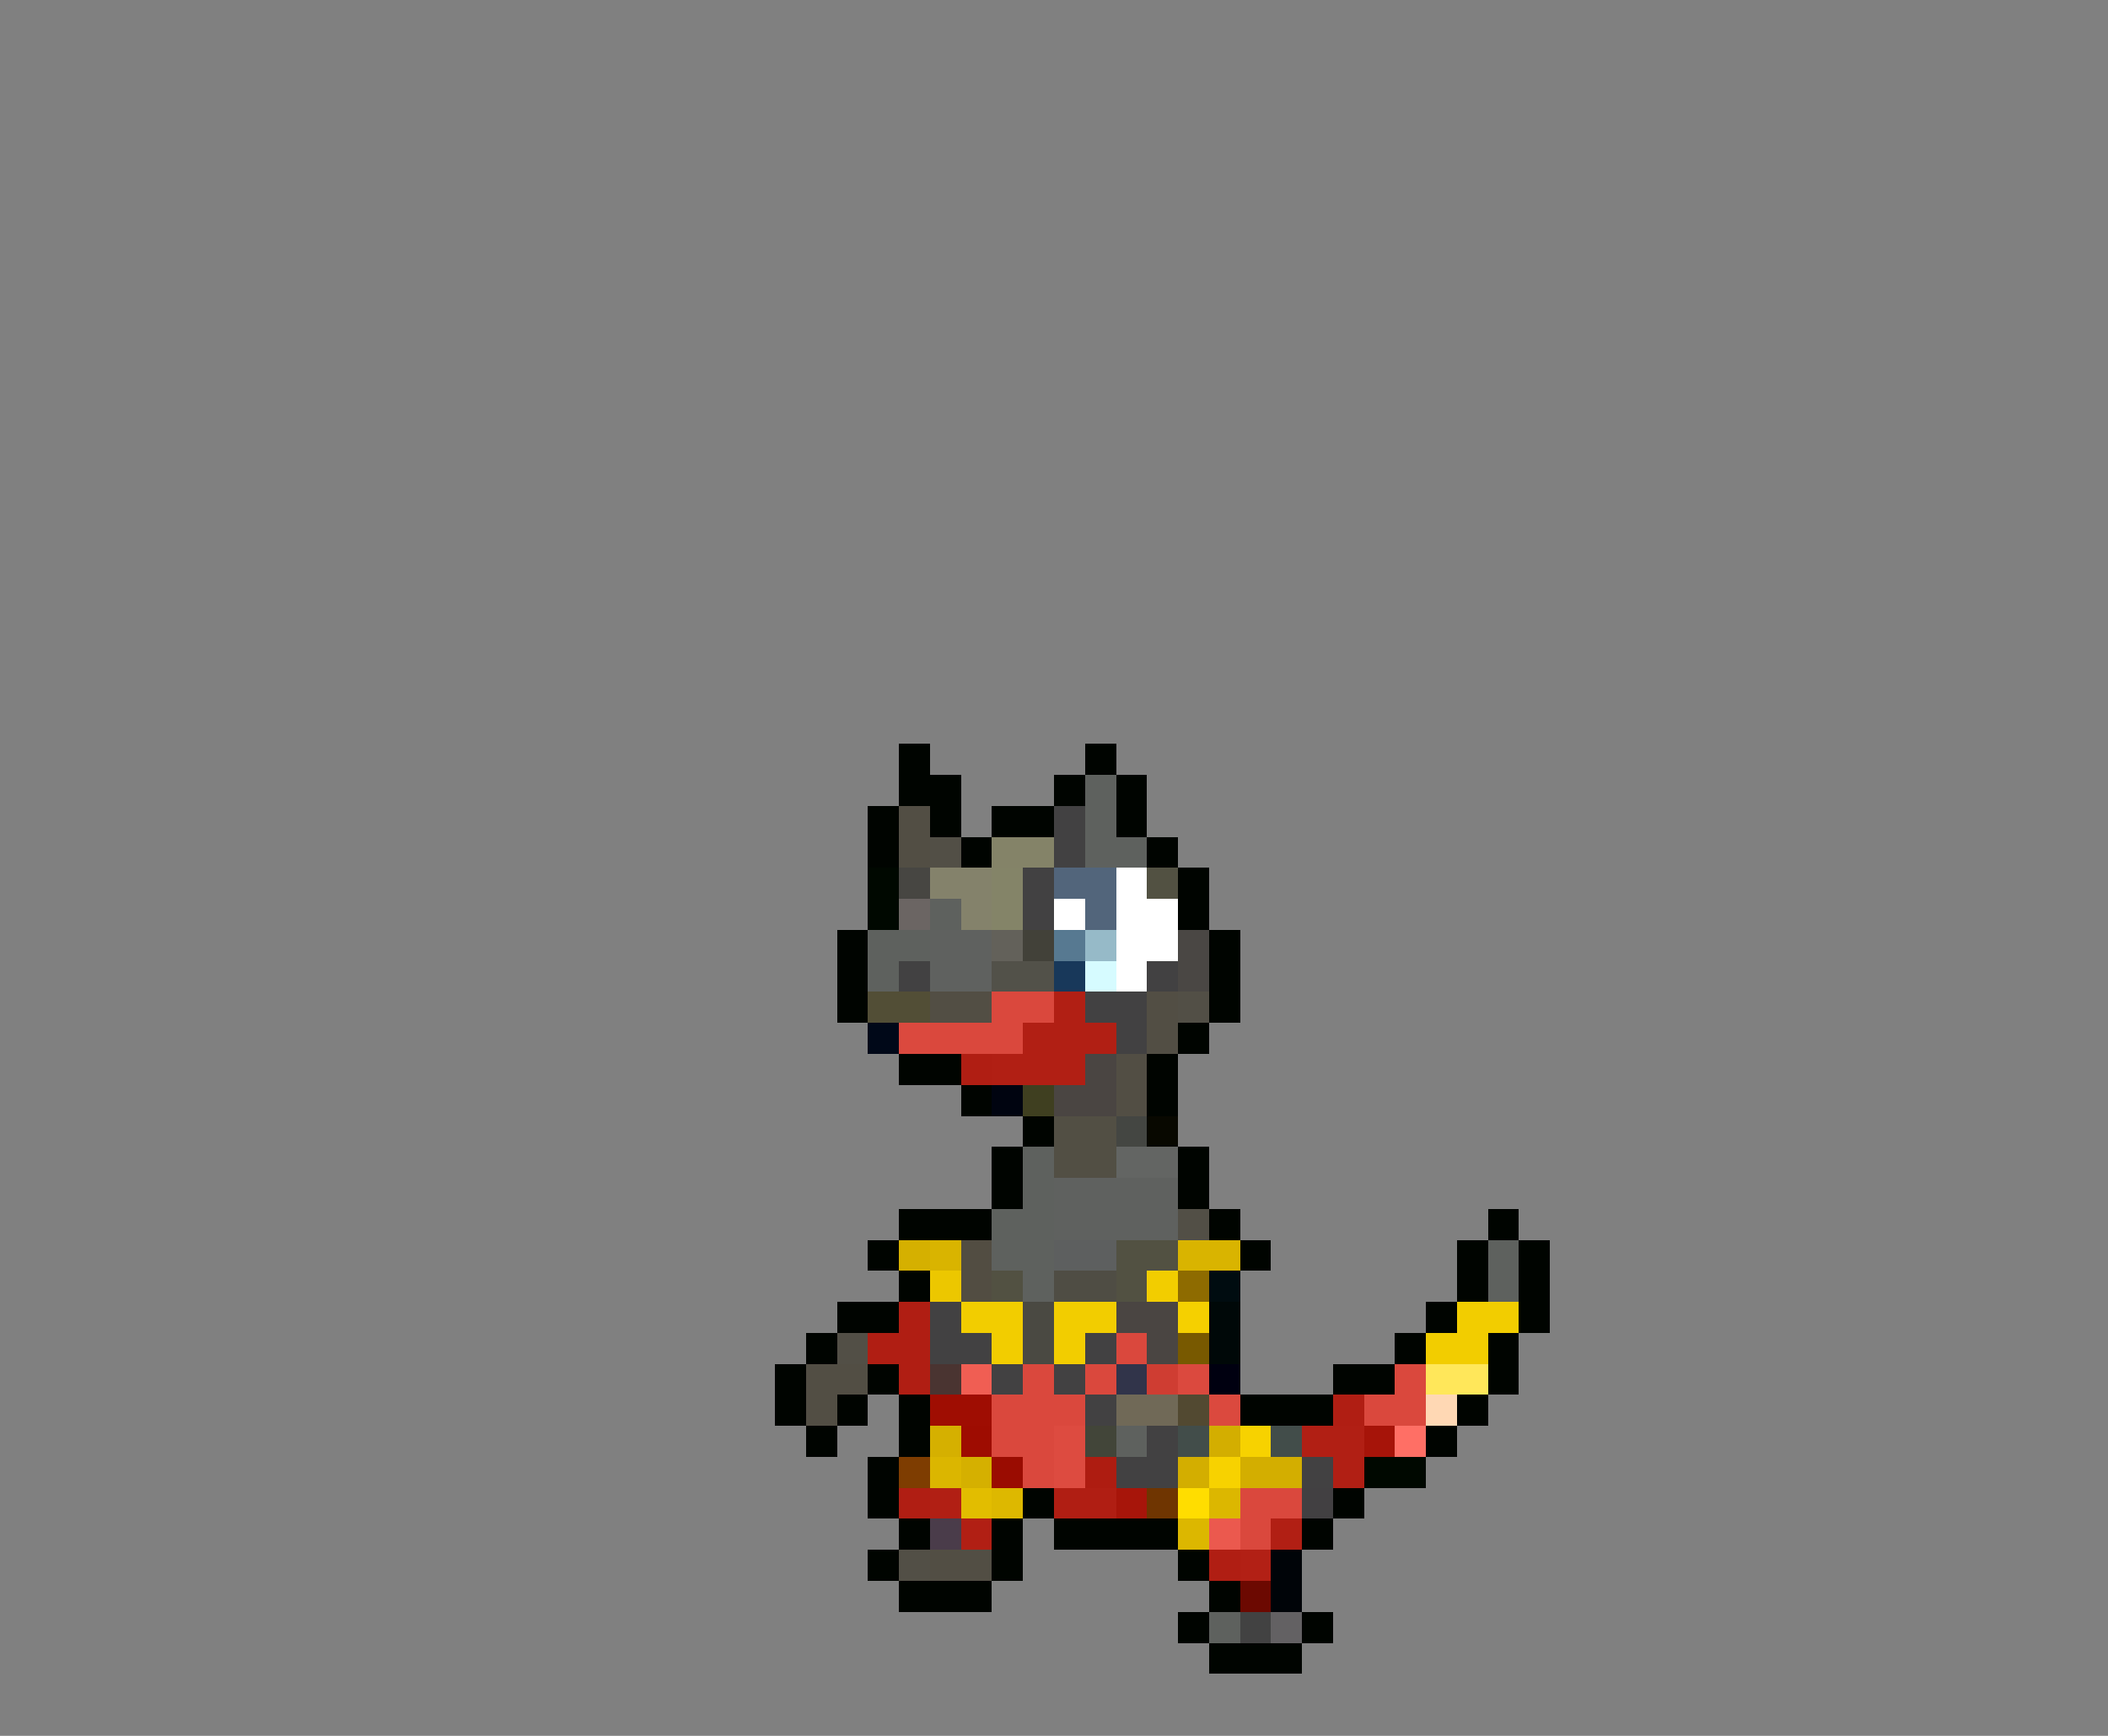 <svg xmlns="http://www.w3.org/2000/svg" viewBox="0 -0.5 68 56" shape-rendering="crispEdges">
<rect x="0" y="-0.5" width="68" height="56" fill="#808080" stroke="none"/>
<path stroke="#000400" d="M29 24h1M35 24h1M29 25h2M34 25h1M36 25h1M28 26h1M30 26h1M32 26h2M36 26h1M28 27h1M31 27h1M37 27h1M38 28h1M38 29h1M27 30h1M39 30h1M27 31h1M39 31h1M27 32h1M39 32h1M38 33h1M29 34h2M37 34h1M31 35h1M37 35h1M33 36h1M32 37h1M38 37h1M32 38h1M38 38h1M29 39h3M39 39h1M48 39h1M28 40h1M40 40h1M47 40h1M49 40h1M29 41h1M47 41h1M49 41h1M27 42h2M46 42h1M49 42h1M26 43h1M45 43h1M48 43h1M25 44h1M28 44h1M43 44h2M48 44h1M25 45h1M27 45h1M29 45h1M40 45h3M47 45h1M26 46h1M29 46h1M46 46h1M28 47h1M28 48h1M33 48h1M43 48h1M29 49h1M32 49h1M34 49h4M42 49h1M28 50h1M32 50h1M38 50h1M29 51h3M39 51h1M38 52h1M42 52h1M39 53h3" />
<path stroke="#5e615e" d="M35 25h1M35 26h1M35 27h2M30 29h1M28 30h2M28 31h1M33 37h1M33 38h1M32 39h2M32 40h2M48 40h1M33 41h1M48 41h1M36 46h1M39 52h1" />
<path stroke="#524e44" d="M29 26h1M29 27h1M30 32h2M37 32h1M37 33h1M36 34h1M36 35h1M26 44h2M26 45h1M30 50h2" />
<path stroke="#424142" d="M34 26h1M34 27h1M33 28h1M33 29h1M29 31h1M37 31h1M35 32h2M36 33h1M30 42h1M30 43h2M35 43h1M32 44h1M34 44h1M35 45h1M37 46h1M36 47h2M42 47h1" />
<path stroke="#524f46" d="M30 27h1M38 32h1M38 39h1M27 43h1M29 50h1" />
<path stroke="#848368" d="M32 27h2" />
<path stroke="#000800" d="M28 28h1M28 29h1M44 47h2" />
<path stroke="#474642" d="M29 28h1" />
<path stroke="#84826b" d="M30 28h2M31 29h1" />
<path stroke="#848468" d="M32 28h1M32 29h1" />
<path stroke="#52657b" d="M34 28h2M35 29h1" />
<path stroke="#ffffff" d="M36 28h1M34 29h1M36 29h2M36 30h2M36 31h1" />
<path stroke="#525142" d="M37 28h1M36 40h2M32 41h1M36 41h1" />
<path stroke="#6b6563" d="M29 29h1" />
<path stroke="#5f615f" d="M30 30h2M30 31h2M34 38h4M34 39h4" />
<path stroke="#63615a" d="M32 30h1" />
<path stroke="#424139" d="M33 30h1" />
<path stroke="#577991" d="M34 30h1" />
<path stroke="#96bac8" d="M35 30h1" />
<path stroke="#4a4744" d="M38 30h1M38 31h1" />
<path stroke="#525149" d="M32 31h2" />
<path stroke="#18385a" d="M34 31h1" />
<path stroke="#d6fbff" d="M35 31h1" />
<path stroke="#524e36" d="M28 32h2" />
<path stroke="#da483d" d="M32 32h2M30 33h3M36 43h1M33 44h1M35 44h1M45 44h1M32 45h3M44 45h2M32 46h2M33 47h1M40 48h2M40 49h1" />
<path stroke="#b11f14" d="M34 32h1M33 33h3M32 34h3M42 46h2M43 47h1M30 48h1M31 49h1M41 49h1" />
<path stroke="#000818" d="M28 33h1" />
<path stroke="#db493e" d="M29 33h1M38 44h1M39 45h1" />
<path stroke="#b01e13" d="M31 34h1M29 42h1M28 43h2M29 44h1M43 45h1M29 48h1M34 48h2M39 50h1" />
<path stroke="#4a4542" d="M35 34h1M34 35h2M36 42h2M37 43h1" />
<path stroke="#000410" d="M32 35h1" />
<path stroke="#3f3f20" d="M33 35h1" />
<path stroke="#524f44" d="M34 36h2M34 37h2" />
<path stroke="#444642" d="M36 36h1" />
<path stroke="#080800" d="M37 36h1" />
<path stroke="#636563" d="M36 37h2" />
<path stroke="#d5b000" d="M29 40h1M30 46h1M31 47h1" />
<path stroke="#d9b400" d="M30 40h1M38 40h2" />
<path stroke="#524d42" d="M31 40h1M31 41h1" />
<path stroke="#5d5f5f" d="M34 40h2" />
<path stroke="#ecc700" d="M30 41h1" />
<path stroke="#4f4d44" d="M34 41h2" />
<path stroke="#f2cd00" d="M37 41h1M31 42h2M34 42h2M47 42h2M32 43h1M34 43h1M46 43h2" />
<path stroke="#8e6b00" d="M38 41h1" />
<path stroke="#000c10" d="M39 41h1" />
<path stroke="#4a4942" d="M33 42h1M33 43h1" />
<path stroke="#f5d000" d="M38 42h1" />
<path stroke="#000808" d="M39 42h1M39 43h1" />
<path stroke="#785900" d="M38 43h1" />
<path stroke="#4a3431" d="M30 44h1" />
<path stroke="#f05e53" d="M31 44h1" />
<path stroke="#31344a" d="M36 44h1" />
<path stroke="#cf3d32" d="M37 44h1" />
<path stroke="#000010" d="M39 44h1" />
<path stroke="#ffe75a" d="M46 44h2" />
<path stroke="#9f0d02" d="M30 45h2" />
<path stroke="#706957" d="M36 45h2" />
<path stroke="#524931" d="M38 45h1" />
<path stroke="#ffd8b4" d="M46 45h1" />
<path stroke="#9e0c01" d="M31 46h1" />
<path stroke="#dd4b40" d="M34 46h1M34 47h1" />
<path stroke="#424539" d="M35 46h1" />
<path stroke="#424d4a" d="M38 46h1M41 46h1" />
<path stroke="#d3ae00" d="M39 46h1M38 47h1M40 47h2" />
<path stroke="#f7d200" d="M40 46h1M39 47h1" />
<path stroke="#a61409" d="M44 46h1" />
<path stroke="#ff6f65" d="M45 46h1" />
<path stroke="#7e3d01" d="M29 47h1" />
<path stroke="#dbb600" d="M30 47h1" />
<path stroke="#9a0c01" d="M32 47h1" />
<path stroke="#ae1c11" d="M35 47h1" />
<path stroke="#e2bd00" d="M31 48h1" />
<path stroke="#ddb800" d="M32 48h1" />
<path stroke="#a7150a" d="M36 48h1" />
<path stroke="#6f3501" d="M37 48h1" />
<path stroke="#ffdd00" d="M38 48h1" />
<path stroke="#dcb700" d="M39 48h1M38 49h1" />
<path stroke="#424042" d="M42 48h1" />
<path stroke="#4a3c4a" d="M30 49h1" />
<path stroke="#eb594e" d="M39 49h1" />
<path stroke="#b22015" d="M40 50h1" />
<path stroke="#000408" d="M41 50h1M41 51h1" />
<path stroke="#6c0901" d="M40 51h1" />
<path stroke="#424242" d="M40 52h1" />
<path stroke="#636163" d="M41 52h1" />
</svg>